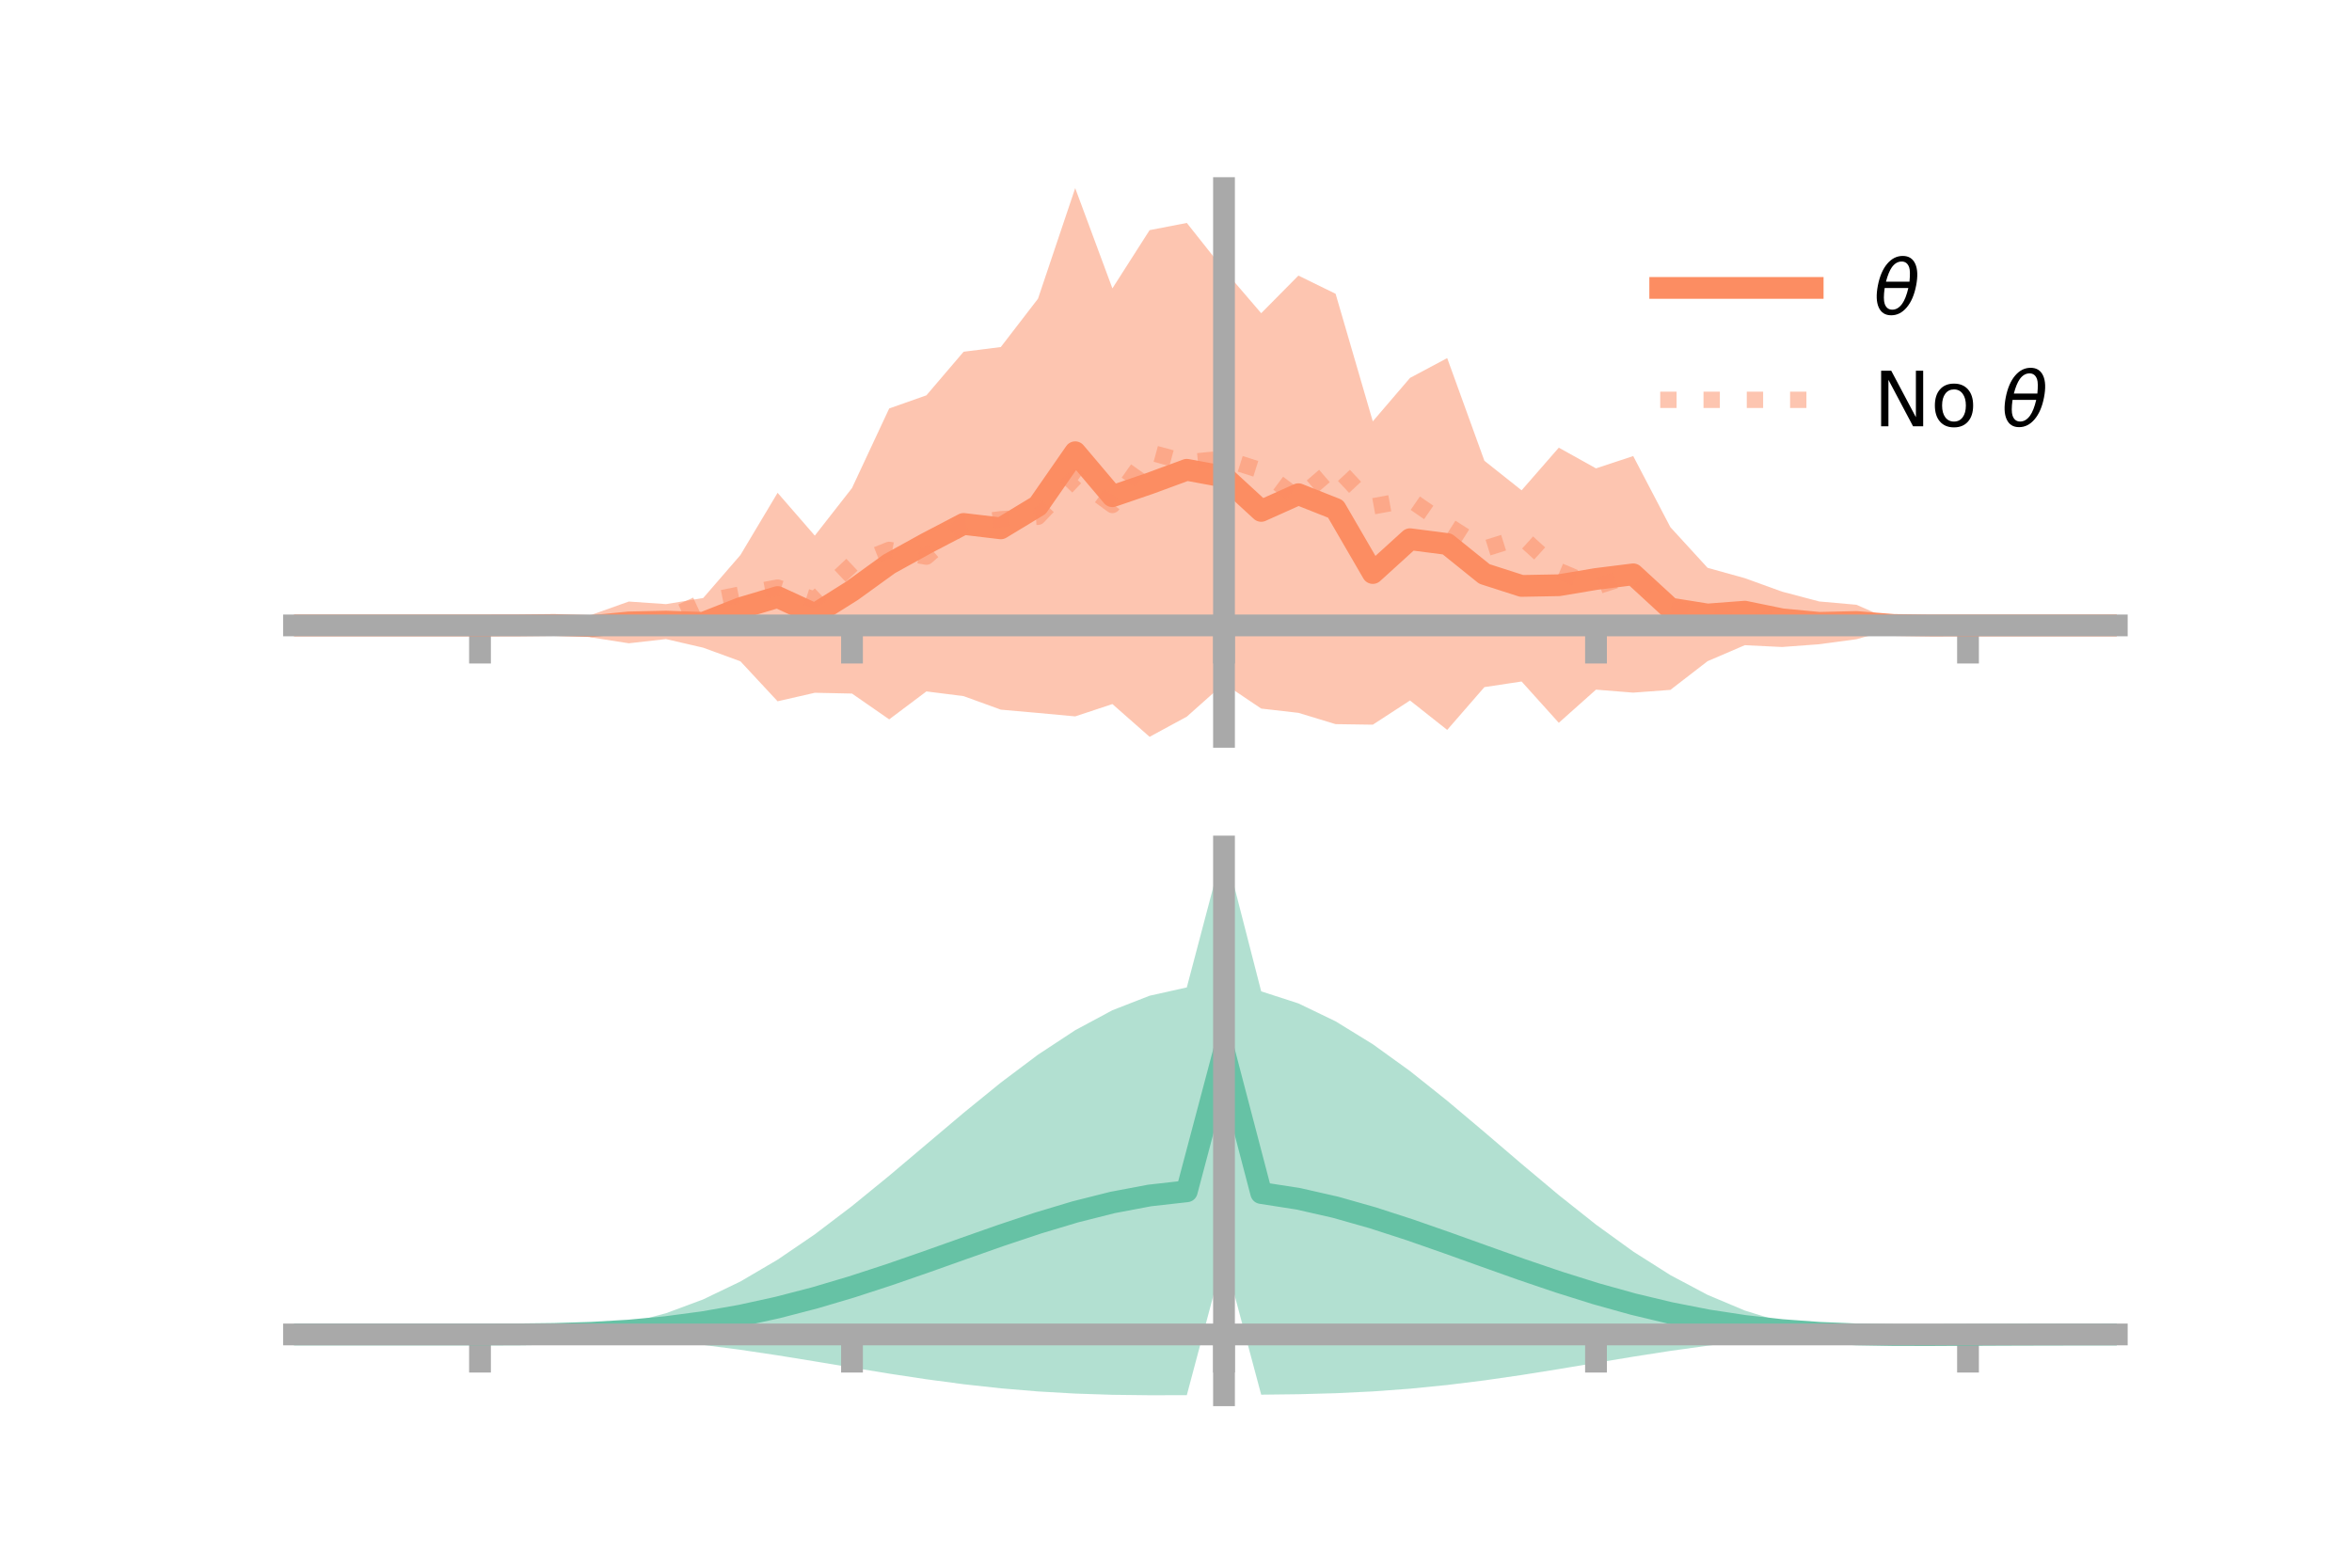 <?xml version="1.0" encoding="utf-8" standalone="no"?>
<!DOCTYPE svg PUBLIC "-//W3C//DTD SVG 1.1//EN"
  "http://www.w3.org/Graphics/SVG/1.1/DTD/svg11.dtd">
<!-- Created with matplotlib (https://matplotlib.org/) -->
<svg height="144pt" version="1.1" viewBox="0 0 216 144" width="216pt" xmlns="http://www.w3.org/2000/svg" xmlns:xlink="http://www.w3.org/1999/xlink">
 <defs>
  <style type="text/css">*{stroke-linecap:butt;stroke-linejoin:round;}</style>
 </defs>
 <g id="figure_1">
  <g id="patch_1">
   <path d="M 0 144 
L 216 144 
L 216 0 
L 0 0 
z
" style="fill:none;"/>
  </g>
  <g id="axes_1">
   <g id="patch_2">
    <path d="M 27 67.68 
L 194.4 67.68 
L 194.4 17.28 
L 27 17.28 
z
" style="fill:none;"/>
   </g>
   <g id="PolyCollection_1">
    <path clip-path="url(#pff4fe64ebe)" d="M 27 57.447 
L 27 57.447 
L 30.416 57.447 
L 33.833 57.447 
L 37.249 57.447 
L 40.665 57.447 
L 44.082 57.447 
L 47.498 57.402 
L 50.914 57.129 
L 54.331 56.469 
L 57.747 55.255 
L 61.163 55.491 
L 64.58 54.93 
L 67.996 50.985 
L 71.412 45.267 
L 74.829 49.2 
L 78.245 44.83 
L 81.661 37.519 
L 85.078 36.313 
L 88.494 32.309 
L 91.91 31.878 
L 95.327 27.437 
L 98.743 17.28 
L 102.159 26.489 
L 105.576 21.14 
L 108.992 20.477 
L 112.408 24.787 
L 115.824 28.77 
L 119.241 25.315 
L 122.657 26.985 
L 126.073 38.703 
L 129.49 34.714 
L 132.906 32.894 
L 136.322 42.325 
L 139.739 45.038 
L 143.155 41.121 
L 146.571 43.022 
L 149.988 41.89 
L 153.404 48.427 
L 156.82 52.158 
L 160.237 53.108 
L 163.653 54.344 
L 167.069 55.247 
L 170.486 55.55 
L 173.902 57.043 
L 177.318 57.423 
L 180.735 57.447 
L 184.151 57.447 
L 187.567 57.447 
L 190.984 57.447 
L 194.4 57.447 
L 194.4 57.447 
L 194.4 57.447 
L 190.984 57.447 
L 187.567 57.447 
L 184.151 57.447 
L 180.735 57.447 
L 177.318 57.478 
L 173.902 57.769 
L 170.486 58.717 
L 167.069 59.177 
L 163.653 59.43 
L 160.237 59.264 
L 156.82 60.732 
L 153.404 63.369 
L 149.988 63.622 
L 146.571 63.347 
L 143.155 66.393 
L 139.739 62.599 
L 136.322 63.116 
L 132.906 67.046 
L 129.49 64.343 
L 126.073 66.566 
L 122.657 66.516 
L 119.241 65.478 
L 115.824 65.086 
L 112.408 62.785 
L 108.992 65.828 
L 105.576 67.68 
L 102.159 64.672 
L 98.743 65.804 
L 95.327 65.488 
L 91.91 65.185 
L 88.494 63.942 
L 85.078 63.51 
L 81.661 66.078 
L 78.245 63.707 
L 74.829 63.635 
L 71.412 64.417 
L 67.996 60.743 
L 64.58 59.493 
L 61.163 58.702 
L 57.747 59.089 
L 54.331 58.554 
L 50.914 57.685 
L 47.498 57.481 
L 44.082 57.447 
L 40.665 57.447 
L 37.249 57.447 
L 33.833 57.447 
L 30.416 57.447 
L 27 57.447 
z
" style="fill:#fc8d62;fill-opacity:0.5;"/>
   </g>
   <g id="matplotlib.axis_1">
    <g id="xtick_1">
     <g id="line2d_1">
      <defs>
       <path d="M 0 0 
L 0 3.5 
" id="m1800d84297" style="stroke:#a9a9a9;stroke-width:2;"/>
      </defs>
      <g>
       <use style="fill:#a9a9a9;stroke:#a9a9a9;stroke-width:2;" x="44.082" xlink:href="#m1800d84297" y="57.447"/>
      </g>
     </g>
    </g>
    <g id="xtick_2">
     <g id="line2d_2">
      <g>
       <use style="fill:#a9a9a9;stroke:#a9a9a9;stroke-width:2;" x="78.245" xlink:href="#m1800d84297" y="57.447"/>
      </g>
     </g>
    </g>
    <g id="xtick_3">
     <g id="line2d_3">
      <g>
       <use style="fill:#a9a9a9;stroke:#a9a9a9;stroke-width:2;" x="112.408" xlink:href="#m1800d84297" y="57.447"/>
      </g>
     </g>
    </g>
    <g id="xtick_4">
     <g id="line2d_4">
      <g>
       <use style="fill:#a9a9a9;stroke:#a9a9a9;stroke-width:2;" x="146.571" xlink:href="#m1800d84297" y="57.447"/>
      </g>
     </g>
    </g>
    <g id="xtick_5">
     <g id="line2d_5">
      <g>
       <use style="fill:#a9a9a9;stroke:#a9a9a9;stroke-width:2;" x="180.735" xlink:href="#m1800d84297" y="57.447"/>
      </g>
     </g>
    </g>
   </g>
   <g id="matplotlib.axis_2"/>
   <g id="line2d_6">
    <path clip-path="url(#pff4fe64ebe)" d="M 27 57.447 
L 30.416 57.447 
L 33.833 57.447 
L 37.249 57.447 
L 40.665 57.447 
L 44.082 57.447 
L 47.498 57.441 
L 50.914 57.407 
L 54.331 57.511 
L 57.747 57.172 
L 61.163 57.097 
L 64.58 57.212 
L 67.996 55.864 
L 71.412 54.842 
L 74.829 56.417 
L 78.245 54.269 
L 81.661 51.798 
L 85.078 49.912 
L 88.494 48.126 
L 91.91 48.531 
L 95.327 46.462 
L 98.743 41.542 
L 102.159 45.58 
L 105.576 44.41 
L 108.992 43.152 
L 112.408 43.786 
L 115.824 46.928 
L 119.241 45.396 
L 122.657 46.75 
L 126.073 52.634 
L 129.49 49.529 
L 132.906 49.97 
L 136.322 52.721 
L 139.739 53.819 
L 143.155 53.757 
L 146.571 53.184 
L 149.988 52.756 
L 153.404 55.898 
L 156.82 56.445 
L 160.237 56.186 
L 163.653 56.887 
L 167.069 57.212 
L 170.486 57.133 
L 173.902 57.406 
L 177.318 57.451 
L 180.735 57.447 
L 184.151 57.447 
L 187.567 57.447 
L 190.984 57.447 
L 194.4 57.447 
" style="fill:none;stroke:#fc8d62;stroke-linecap:square;stroke-width:2;"/>
   </g>
   <g id="line2d_7">
    <path clip-path="url(#pff4fe64ebe)" d="M 27 57.447 
L 30.416 57.447 
L 33.833 57.447 
L 37.249 57.447 
L 40.665 57.447 
L 44.082 57.447 
L 47.498 57.417 
L 50.914 57.283 
L 54.331 57.281 
L 57.747 57.164 
L 61.163 56.869 
L 64.58 55.294 
L 67.996 54.603 
L 71.412 53.976 
L 74.829 55.081 
L 78.245 51.87 
L 81.661 50.511 
L 85.078 51.131 
L 88.494 48.135 
L 91.91 47.695 
L 95.327 47.465 
L 98.743 43.874 
L 102.159 46.384 
L 105.576 41.542 
L 108.992 42.469 
L 112.408 42.133 
L 115.824 43.216 
L 119.241 45.782 
L 122.657 42.842 
L 126.073 46.512 
L 129.49 45.888 
L 132.906 48.237 
L 136.322 50.403 
L 139.739 49.333 
L 143.155 52.432 
L 146.571 53.883 
L 149.988 52.79 
L 153.404 55.908 
L 156.82 56.573 
L 160.237 57.258 
L 163.653 56.742 
L 167.069 57.117 
L 170.486 57.31 
L 173.902 57.545 
L 177.318 57.467 
L 180.735 57.447 
L 184.151 57.447 
L 187.567 57.447 
L 190.984 57.447 
L 194.4 57.447 
" style="fill:none;stroke:#fc8d62;stroke-dasharray:1.5,2.475;stroke-dashoffset:0;stroke-opacity:0.5;stroke-width:1.5;"/>
   </g>
   <g id="patch_3">
    <path d="M 112.408 67.68 
L 112.408 17.28 
" style="fill:none;stroke:#a9a9a9;stroke-linecap:square;stroke-linejoin:miter;stroke-width:2;"/>
   </g>
   <g id="patch_4">
    <path d="M 194.4 67.68 
L 194.4 17.28 
" style="fill:none;"/>
   </g>
   <g id="patch_5">
    <path d="M 27 57.447 
L 194.4 57.447 
" style="fill:none;stroke:#a9a9a9;stroke-linecap:square;stroke-linejoin:miter;stroke-width:2;"/>
   </g>
   <g id="patch_6">
    <path d="M 27 17.28 
L 194.4 17.28 
" style="fill:none;"/>
   </g>
   <g id="legend_1">
    <g id="line2d_8">
     <path d="M 152.47 26.449 
L 166.47 26.449 
" style="fill:none;stroke:#fc8d62;stroke-linecap:square;stroke-width:2;"/>
    </g>
    <g id="line2d_9"/>
    <g id="text_1">
     <!-- $\theta$ -->
     <g transform="translate(172.07 28.899)scale(0.07 -0.07)">
      <defs>
       <path d="M 45.516 34.672 
L 14.453 34.672 
Q 12.359 20.062 14.5 13.875 
Q 17.188 6.25 24.469 6.25 
Q 31.781 6.25 37.359 13.922 
Q 42.234 20.656 45.516 34.672 
z
M 47.016 42.969 
Q 48.344 56.844 46.625 61.719 
Q 43.953 69.438 36.766 69.438 
Q 29.297 69.438 23.828 61.812 
Q 19.531 55.672 16.156 42.969 
z
M 38.188 76.766 
Q 49.906 76.766 54.594 66.406 
Q 59.281 56.109 55.719 37.844 
Q 52.203 19.625 43.453 9.281 
Q 34.766 -1.125 23.047 -1.125 
Q 11.281 -1.125 6.641 9.281 
Q 2 19.625 5.516 37.844 
Q 9.078 56.109 17.719 66.406 
Q 26.422 76.766 38.188 76.766 
z
" id="DejaVuSans-Oblique-952"/>
      </defs>
      <use transform="translate(0 0.234)" xlink:href="#DejaVuSans-Oblique-952"/>
     </g>
    </g>
    <g id="line2d_10">
     <path d="M 152.47 36.724 
L 166.47 36.724 
" style="fill:none;stroke:#fc8d62;stroke-dasharray:1.5,2.475;stroke-dashoffset:0;stroke-opacity:0.5;stroke-width:1.5;"/>
    </g>
    <g id="line2d_11"/>
    <g id="text_2">
     <!-- No $\theta$ -->
     <g transform="translate(172.07 39.174)scale(0.07 -0.07)">
      <defs>
       <path d="M 9.812 72.906 
L 23.094 72.906 
L 55.422 11.922 
L 55.422 72.906 
L 64.984 72.906 
L 64.984 0 
L 51.703 0 
L 19.391 60.984 
L 19.391 0 
L 9.812 0 
z
" id="DejaVuSans-78"/>
       <path d="M 30.609 48.391 
Q 23.391 48.391 19.188 42.75 
Q 14.984 37.109 14.984 27.297 
Q 14.984 17.484 19.156 11.844 
Q 23.344 6.203 30.609 6.203 
Q 37.797 6.203 41.984 11.859 
Q 46.188 17.531 46.188 27.297 
Q 46.188 37.016 41.984 42.703 
Q 37.797 48.391 30.609 48.391 
z
M 30.609 56 
Q 42.328 56 49.016 48.375 
Q 55.719 40.766 55.719 27.297 
Q 55.719 13.875 49.016 6.219 
Q 42.328 -1.422 30.609 -1.422 
Q 18.844 -1.422 12.172 6.219 
Q 5.516 13.875 5.516 27.297 
Q 5.516 40.766 12.172 48.375 
Q 18.844 56 30.609 56 
z
" id="DejaVuSans-111"/>
       <path id="DejaVuSans-32"/>
      </defs>
      <use transform="translate(0 0.234)" xlink:href="#DejaVuSans-78"/>
      <use transform="translate(74.805 0.234)" xlink:href="#DejaVuSans-111"/>
      <use transform="translate(135.986 0.234)" xlink:href="#DejaVuSans-32"/>
      <use transform="translate(167.773 0.234)" xlink:href="#DejaVuSans-Oblique-952"/>
     </g>
    </g>
   </g>
  </g>
  <g id="axes_2">
   <g id="patch_7">
    <path d="M 27 128.16 
L 194.4 128.16 
L 194.4 77.76 
L 27 77.76 
z
" style="fill:none;"/>
   </g>
   <g id="PolyCollection_2">
    <path clip-path="url(#p6b09cb3bb3)" d="M 27 122.58 
L 27 122.574 
L 30.416 122.575 
L 33.833 122.576 
L 37.249 122.576 
L 40.665 122.576 
L 44.082 122.576 
L 47.498 122.558 
L 50.914 122.437 
L 54.331 122.122 
L 57.747 121.537 
L 61.163 120.627 
L 64.58 119.356 
L 67.996 117.713 
L 71.412 115.708 
L 74.829 113.379 
L 78.245 110.783 
L 81.661 107.996 
L 85.078 105.109 
L 88.494 102.223 
L 91.91 99.444 
L 95.327 96.878 
L 98.743 94.63 
L 102.159 92.796 
L 105.576 91.463 
L 108.992 90.7 
L 112.408 77.76 
L 115.824 91.061 
L 119.241 92.168 
L 122.657 93.814 
L 126.073 95.917 
L 129.49 98.382 
L 132.906 101.108 
L 136.322 103.986 
L 139.739 106.91 
L 143.155 109.775 
L 146.571 112.487 
L 149.988 114.96 
L 153.404 117.127 
L 156.82 118.941 
L 160.237 120.379 
L 163.653 121.439 
L 167.069 122.139 
L 170.486 122.464 
L 173.902 122.482 
L 177.318 122.492 
L 180.735 122.518 
L 184.151 122.54 
L 187.567 122.555 
L 190.984 122.565 
L 194.4 122.571 
L 194.4 122.585 
L 194.4 122.585 
L 190.984 122.597 
L 187.567 122.618 
L 184.151 122.653 
L 180.735 122.707 
L 177.318 122.771 
L 173.902 122.773 
L 170.486 122.674 
L 167.069 122.714 
L 163.653 122.914 
L 160.237 123.216 
L 156.82 123.611 
L 153.404 124.086 
L 149.988 124.619 
L 146.571 125.186 
L 143.155 125.757 
L 139.739 126.302 
L 136.322 126.796 
L 132.906 127.219 
L 129.49 127.559 
L 126.073 127.809 
L 122.657 127.974 
L 119.241 128.067 
L 115.824 128.108 
L 112.408 115.329 
L 108.992 128.153 
L 105.576 128.16 
L 102.159 128.119 
L 98.743 128.007 
L 95.327 127.811 
L 91.91 127.524 
L 88.494 127.149 
L 85.078 126.693 
L 81.661 126.176 
L 78.245 125.618 
L 74.829 125.048 
L 71.412 124.494 
L 67.996 123.984 
L 64.58 123.54 
L 61.163 123.177 
L 57.747 122.906 
L 54.331 122.724 
L 50.914 122.622 
L 47.498 122.582 
L 44.082 122.576 
L 40.665 122.576 
L 37.249 122.576 
L 33.833 122.576 
L 30.416 122.577 
L 27 122.58 
z
" style="fill:#66c2a5;fill-opacity:0.5;"/>
   </g>
   <g id="matplotlib.axis_3">
    <g id="xtick_6">
     <g id="line2d_12">
      <g>
       <use style="fill:#a9a9a9;stroke:#a9a9a9;stroke-width:2;" x="44.082" xlink:href="#m1800d84297" y="122.576"/>
      </g>
     </g>
    </g>
    <g id="xtick_7">
     <g id="line2d_13">
      <g>
       <use style="fill:#a9a9a9;stroke:#a9a9a9;stroke-width:2;" x="78.245" xlink:href="#m1800d84297" y="122.576"/>
      </g>
     </g>
    </g>
    <g id="xtick_8">
     <g id="line2d_14">
      <g>
       <use style="fill:#a9a9a9;stroke:#a9a9a9;stroke-width:2;" x="112.408" xlink:href="#m1800d84297" y="122.576"/>
      </g>
     </g>
    </g>
    <g id="xtick_9">
     <g id="line2d_15">
      <g>
       <use style="fill:#a9a9a9;stroke:#a9a9a9;stroke-width:2;" x="146.571" xlink:href="#m1800d84297" y="122.576"/>
      </g>
     </g>
    </g>
    <g id="xtick_10">
     <g id="line2d_16">
      <g>
       <use style="fill:#a9a9a9;stroke:#a9a9a9;stroke-width:2;" x="180.735" xlink:href="#m1800d84297" y="122.576"/>
      </g>
     </g>
    </g>
   </g>
   <g id="matplotlib.axis_4"/>
   <g id="line2d_17">
    <path clip-path="url(#p6b09cb3bb3)" d="M 27 122.577 
L 30.416 122.576 
L 33.833 122.576 
L 37.249 122.576 
L 40.665 122.576 
L 44.082 122.576 
L 47.498 122.57 
L 50.914 122.53 
L 54.331 122.423 
L 57.747 122.222 
L 61.163 121.902 
L 64.58 121.448 
L 67.996 120.848 
L 71.412 120.101 
L 74.829 119.214 
L 78.245 118.201 
L 81.661 117.086 
L 85.078 115.901 
L 88.494 114.686 
L 91.91 113.484 
L 95.327 112.344 
L 98.743 111.318 
L 102.159 110.457 
L 105.576 109.811 
L 108.992 109.427 
L 112.408 96.545 
L 115.824 109.585 
L 119.241 110.117 
L 122.657 110.894 
L 126.073 111.863 
L 129.49 112.971 
L 132.906 114.164 
L 136.322 115.391 
L 139.739 116.606 
L 143.155 117.766 
L 146.571 118.837 
L 149.988 119.79 
L 153.404 120.606 
L 156.82 121.276 
L 160.237 121.797 
L 163.653 122.176 
L 167.069 122.427 
L 170.486 122.569 
L 173.902 122.627 
L 177.318 122.632 
L 180.735 122.613 
L 184.151 122.597 
L 187.567 122.587 
L 190.984 122.581 
L 194.4 122.578 
" style="fill:none;stroke:#66c2a5;stroke-linecap:square;stroke-width:2;"/>
   </g>
   <g id="patch_8">
    <path d="M 112.408 128.16 
L 112.408 77.76 
" style="fill:none;stroke:#a9a9a9;stroke-linecap:square;stroke-linejoin:miter;stroke-width:2;"/>
   </g>
   <g id="patch_9">
    <path d="M 194.4 128.16 
L 194.4 77.76 
" style="fill:none;"/>
   </g>
   <g id="patch_10">
    <path d="M 27 122.576 
L 194.4 122.576 
" style="fill:none;stroke:#a9a9a9;stroke-linecap:square;stroke-linejoin:miter;stroke-width:2;"/>
   </g>
   <g id="patch_11">
    <path d="M 27 77.76 
L 194.4 77.76 
" style="fill:none;"/>
   </g>
  </g>
 </g>
 <defs>
  <clipPath id="pff4fe64ebe">
   <rect height="50.4" width="167.4" x="27" y="17.28"/>
  </clipPath>
  <clipPath id="p6b09cb3bb3">
   <rect height="50.4" width="167.4" x="27" y="77.76"/>
  </clipPath>
 </defs>
</svg>
